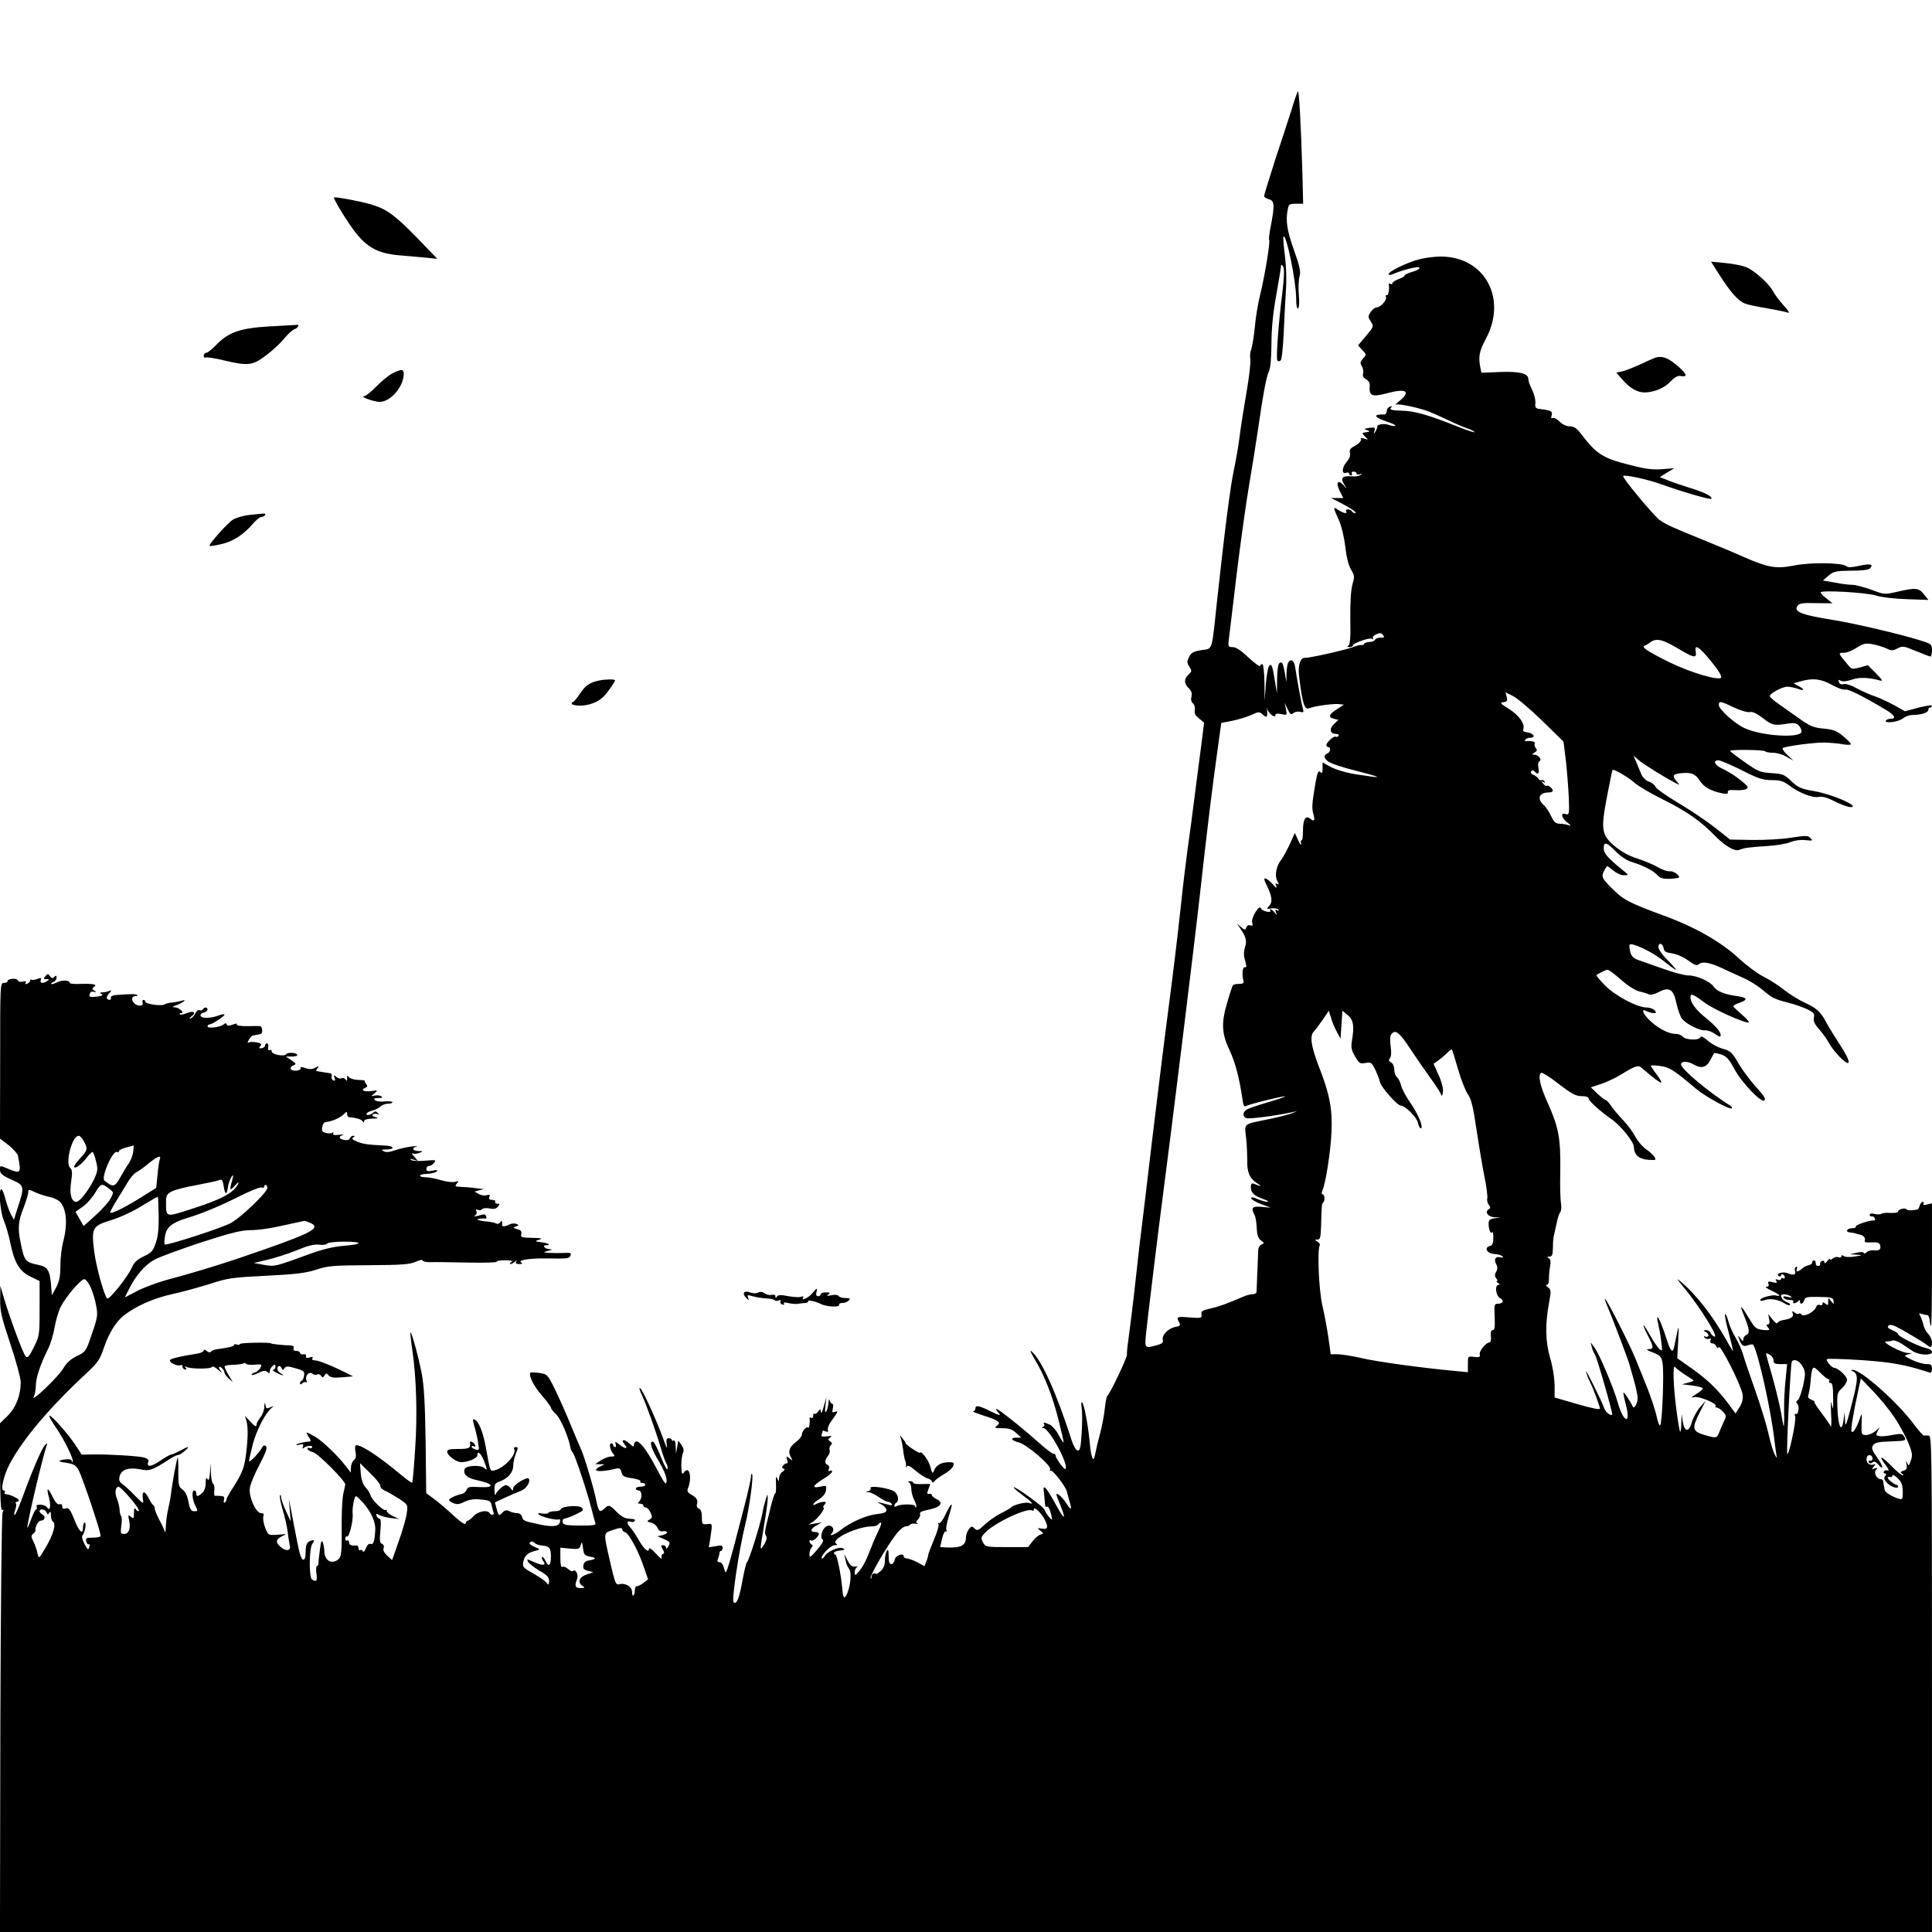 <?xml version="1.0" standalone="no"?>
<!DOCTYPE svg PUBLIC "-//W3C//DTD SVG 20010904//EN"
 "http://www.w3.org/TR/2001/REC-SVG-20010904/DTD/svg10.dtd">
<svg version="1.0" xmlns="http://www.w3.org/2000/svg"
 width="1024pt" height="1024pt" viewBox="0 0 1024 1024"
 preserveAspectRatio="xMidYMid meet">
<g transform="translate(0,1024) scale(0.1,-0.1)"
fill="#000000" stroke="none">
<path d="M6879 9755 c-4 -5 -19 -48 -33 -95 -15 -47 -54 -167 -87 -266 -32
-100 -59 -187 -59 -193 0 -6 11 -13 25 -17 30 -7 32 -31 11 -139 -8 -38 -12
-74 -9 -78 6 -10 -24 -193 -48 -290 -11 -43 -24 -119 -28 -170 -5 -50 -14
-103 -19 -118 -6 -14 -8 -37 -5 -53 3 -15 -6 -93 -20 -174 -14 -81 -31 -187
-37 -237 -6 -49 -20 -128 -30 -175 -18 -82 -48 -313 -90 -700 -29 -271 -21
-246 -83 -256 -43 -7 -54 -14 -65 -37 -12 -24 -11 -31 2 -51 14 -22 13 -25 -4
-41 -26 -23 -25 -49 1 -73 14 -14 18 -27 14 -44 -4 -15 -1 -29 8 -36 8 -7 12
-23 10 -36 -4 -17 3 -29 22 -44 l27 -22 -16 -127 c-9 -71 -26 -196 -36 -278
-10 -83 -26 -198 -34 -255 -8 -58 -25 -193 -36 -300 -19 -177 -43 -375 -70
-580 -16 -118 -68 -542 -85 -685 -20 -169 -53 -449 -66 -550 -5 -44 -18 -161
-29 -260 -12 -99 -25 -207 -30 -240 -5 -33 -8 -67 -7 -75 2 -15 -91 -210 -105
-220 -3 -3 -9 -34 -13 -70 -4 -36 -15 -94 -25 -130 -10 -36 -21 -83 -25 -105
-9 -54 -21 -29 -30 65 -8 87 -29 198 -40 208 -4 4 -5 -11 -2 -32 4 -22 3 -81
0 -133 -5 -76 -9 -93 -21 -91 -9 2 -22 23 -30 48 -82 255 -159 427 -212 475
-14 13 -10 1 14 -39 52 -86 95 -196 127 -325 16 -63 28 -115 26 -117 -1 -2
-13 16 -26 40 -12 24 -34 49 -47 55 -30 13 -37 14 -30 2 4 -5 0 -12 -6 -14 -9
-4 -8 -6 2 -6 32 -2 137 -197 117 -217 -6 -6 -52 57 -52 71 0 6 -5 10 -12 10
-7 0 -43 28 -81 62 -95 84 -222 185 -222 175 0 -4 5 -13 12 -20 17 -17 3 -15
-40 7 -60 30 -82 35 -82 17 0 -9 -6 -16 -12 -17 -7 0 16 -9 52 -21 83 -26 98
-37 74 -55 -16 -11 -12 -13 29 -13 35 0 52 -6 73 -25 l27 -25 -27 0 c-34 0
-25 -16 13 -25 39 -8 174 -123 167 -142 -3 -8 -2 -12 3 -8 10 6 80 -84 86
-112 2 -10 9 -33 14 -52 14 -46 8 -49 -17 -9 -12 18 -29 38 -40 45 -18 11 -17
7 4 -45 37 -89 28 -95 -17 -12 -22 41 -47 82 -55 90 -14 13 -15 10 -10 -30 2
-25 5 -51 5 -58 1 -7 5 -11 10 -8 8 5 19 -20 27 -64 3 -17 -32 26 -41 50 -7
16 -155 123 -162 117 -2 -3 19 -21 47 -42 51 -37 63 -52 33 -41 -16 6 -83 -10
-93 -23 -3 -4 -27 -18 -54 -31 -27 -14 -66 -41 -87 -61 -34 -32 -40 -34 -54
-20 -13 13 -16 13 -30 -4 -8 -11 -15 -29 -15 -41 0 -45 -25 -59 -101 -56 l-36
2 10 45 c6 25 15 42 20 38 6 -3 7 -2 4 4 -6 9 2 47 22 111 14 46 -1 32 -29
-27 -12 -28 -28 -47 -33 -44 -6 3 -7 1 -3 -5 4 -6 -7 -43 -24 -83 -16 -39 -30
-75 -30 -79 0 -5 -4 -20 -10 -35 l-10 -26 -39 21 c-22 11 -47 20 -56 20 -8 0
-15 5 -15 11 0 21 -45 4 -48 -18 -2 -13 -10 -23 -18 -23 -10 0 -14 12 -14 43
0 31 -3 38 -10 27 -5 -8 -10 -31 -10 -51 0 -24 -7 -42 -21 -55 -12 -10 -23
-18 -25 -16 -12 7 -24 0 -25 -15 0 -10 -3 -13 -5 -7 -5 12 92 178 138 235 17
22 39 39 49 39 10 0 20 4 23 9 3 5 16 7 29 5 12 -2 16 -2 10 2 -10 4 -9 9 3
21 8 9 13 21 10 28 -3 9 8 15 31 20 79 15 100 38 54 61 -12 6 -22 15 -22 20 0
5 -7 8 -15 6 -11 -2 -12 2 -4 23 6 15 10 27 10 29 0 1 -20 1 -45 0 -25 -1 -45
2 -45 7 0 5 -8 9 -17 8 -11 0 -13 -3 -5 -6 6 -2 12 -18 12 -34 0 -17 7 -44 16
-60 8 -17 13 -33 10 -37 -3 -3 -6 -1 -6 5 0 12 -78 12 -98 0 -6 -5 -12 -4 -12
2 0 5 5 13 10 16 16 10 12 40 -8 58 -21 19 -139 37 -128 19 3 -6 -2 -13 -11
-15 -17 -4 -17 -5 0 -6 10 0 35 -12 55 -26 20 -14 42 -25 49 -25 6 0 15 -5 19
-11 4 -7 -1 -9 -15 -5 -11 3 -31 8 -43 11 -21 4 -21 4 2 -8 14 -6 26 -20 28
-29 2 -13 -9 -18 -55 -24 -55 -6 -142 -46 -188 -84 -11 -9 -29 -20 -39 -24
-16 -5 -17 -4 -6 9 18 22 -5 49 -30 35 -22 -12 -36 -60 -20 -70 8 -5 -3 -23
-29 -54 -36 -42 -41 -45 -41 -24 0 13 5 29 11 35 8 8 8 13 0 17 -6 4 -11 12
-11 17 0 6 4 8 9 4 10 -6 41 21 41 36 0 5 -9 9 -20 9 -28 0 -25 17 8 35 l27
16 -35 -6 -35 -6 26 17 c26 17 67 74 53 74 -3 0 -1 7 6 15 10 12 9 15 -4 15
-10 0 -26 -5 -37 -10 -32 -18 -21 4 14 25 20 13 33 30 35 47 3 25 2 26 -32 18
-46 -10 -38 7 19 42 25 15 45 32 45 38 0 6 -5 8 -12 4 -8 -5 -9 -2 -5 10 4 10
1 19 -7 22 -17 6 -15 26 3 48 7 9 11 22 8 30 -3 7 0 19 6 25 9 9 8 14 -3 21
-13 9 -13 11 0 21 12 8 7 9 -18 6 -25 -3 -32 0 -27 10 3 8 5 16 5 19 0 2 7 1
16 -3 12 -4 15 -2 12 8 -3 8 4 28 16 44 38 52 41 59 22 52 -15 -6 -17 -3 -12
18 4 14 2 25 -3 25 -5 0 -12 8 -14 18 -3 9 -5 4 -6 -13 -1 -16 -6 -37 -11 -45
-7 -11 -9 -2 -5 30 l5 45 -14 -50 c-7 -27 -14 -41 -15 -30 -2 19 -3 19 -15 3
-7 -10 -16 -15 -19 -11 -4 3 -7 -1 -7 -11 0 -9 -5 -14 -10 -11 -6 4 -10 3 -9
-2 3 -20 -2 -56 -7 -50 -9 9 -34 -19 -34 -37 0 -8 -13 -25 -30 -38 -36 -27
-45 -50 -29 -80 12 -22 11 -22 -6 -8 -17 14 -18 13 -13 -8 4 -12 3 -20 0 -18
-4 2 -12 -2 -19 -9 -10 -11 -10 -15 0 -19 8 -3 7 -8 -5 -16 -10 -6 -18 -21
-19 -33 0 -21 -1 -21 -10 -2 -6 15 -8 6 -6 -32 1 -28 -1 -50 -4 -48 -3 2 -16
-37 -28 -88 -30 -121 -30 -122 -20 -139 5 -9 1 -25 -11 -44 -24 -36 -24 -41 0
103 11 65 20 129 19 143 -1 24 -1 23 -10 -5 -5 -16 -14 -52 -19 -79 -13 -66
-71 -250 -81 -256 -4 -3 -14 -44 -23 -92 -17 -98 -32 -136 -48 -120 -11 11 29
278 62 412 22 87 45 259 36 267 -3 4 -6 -3 -6 -15 0 -12 -16 -84 -36 -160 -20
-75 -40 -155 -46 -177 -5 -22 -19 -71 -30 -110 -21 -69 -22 -69 -30 -38 -5 20
-15 33 -24 33 -11 0 -14 5 -9 17 4 10 8 24 8 31 0 6 4 12 9 12 4 0 8 7 8 16 0
13 -7 15 -36 9 l-37 -6 7 43 c13 87 13 83 -16 80 -26 -3 -28 -1 -28 36 0 27
-5 42 -16 46 -9 4 -13 13 -10 23 7 22 -2 36 -32 52 -16 9 -21 18 -17 29 25 60
9 128 -20 88 -10 -14 -13 -8 -14 35 0 28 4 59 9 68 6 13 4 25 -8 42 l-17 24
-6 -35 -6 -35 -2 38 c0 23 -5 36 -11 32 -5 -3 -10 -2 -10 3 0 5 -7 9 -16 9
-12 0 -14 -8 -10 -36 4 -24 -2 -14 -17 29 -35 97 -108 258 -123 271 -8 6 -6
-4 5 -28 24 -50 74 -189 102 -283 12 -41 26 -80 31 -87 5 -7 8 -20 6 -29 -2
-10 -17 18 -34 61 -17 43 -36 81 -42 83 -22 7 -12 -32 21 -88 38 -63 56 -109
49 -128 -4 -13 -10 -5 -66 100 -39 72 -74 118 -92 118 -7 0 -14 -8 -14 -17 0
-14 -4 -12 -25 7 -27 25 -47 21 -25 -5 21 -25 5 -27 -25 -3 -23 18 -28 19 -22
5 3 -9 2 -17 -3 -17 -6 0 -10 5 -10 10 0 6 -4 10 -10 10 -13 0 -7 -34 9 -54
12 -14 10 -16 -10 -16 -13 0 -37 -9 -54 -20 l-30 -20 25 -1 25 0 -23 -11 c-55
-27 -5 -34 84 -12 17 4 23 0 28 -19 5 -21 14 -26 56 -32 27 -4 47 -11 44 -16
-3 -5 2 -9 10 -9 9 0 16 -4 16 -10 0 -5 -11 -10 -25 -10 -14 0 -25 -4 -25 -10
0 -5 7 -10 15 -10 18 0 20 -41 3 -58 -9 -9 -8 -12 5 -12 9 0 17 -4 17 -10 0
-5 6 -10 13 -10 6 0 18 -12 25 -27 10 -24 10 -28 -5 -37 -16 -9 -15 -11 7 -16
14 -3 30 -16 35 -28 6 -15 16 -21 27 -18 10 2 20 0 23 -5 3 -4 -7 -12 -22 -15
l-28 -7 33 -14 c34 -14 37 -20 22 -43 -6 -10 -10 -11 -10 -2 0 6 -7 12 -15 12
-13 0 -13 -3 -3 -21 10 -17 10 -23 1 -26 -7 -2 -9 -12 -6 -21 3 -9 -10 1 -30
23 -20 22 -36 34 -37 27 0 -25 -26 -5 -53 43 -15 27 -37 59 -47 70 -21 22 -18
37 5 29 7 -3 16 -1 20 5 4 7 -6 11 -27 11 -24 1 -42 10 -68 35 -38 39 -45 41
-66 20 -25 -25 -32 -18 -44 43 -10 56 -66 242 -81 272 -4 8 -29 67 -55 130
-26 63 -64 149 -85 191 -37 74 -39 76 -81 82 -23 3 -44 4 -46 2 -13 -12 16
-71 59 -120 27 -31 49 -61 49 -66 0 -6 13 -22 29 -37 24 -23 66 -123 75 -178
1 -7 7 -18 13 -25 12 -16 75 -205 98 -296 8 -34 18 -68 21 -76 4 -11 -13 -13
-83 -13 -75 1 -88 3 -91 19 -2 9 2 17 10 18 7 0 34 10 59 22 40 19 45 24 32
36 -17 15 -106 8 -111 -9 -2 -6 -17 -10 -32 -10 -16 0 -31 -4 -34 -9 -3 -4
-18 -6 -33 -3 -19 3 -25 1 -18 -5 13 -13 96 -33 108 -26 5 3 7 -3 5 -13 -4
-25 -39 -29 -108 -14 -84 18 -87 19 -93 40 -3 12 -14 20 -27 20 -12 0 -30 5
-40 10 -15 8 -24 6 -38 -8 -18 -18 -19 -18 -29 18 l-10 37 56 26 c31 14 68 30
84 36 26 10 50 47 40 63 -7 14 -83 -32 -83 -50 -1 -16 -2 -16 -14 1 -8 10 -20
16 -27 15 -16 -4 -45 -31 -52 -49 -3 -8 -6 2 -6 23 -1 31 3 37 28 46 43 15 71
48 71 82 0 17 7 46 14 65 13 31 13 35 0 35 -8 0 -12 -4 -9 -10 16 -26 -50
-100 -103 -113 -25 -6 -23 -12 -47 122 -15 83 -39 141 -62 148 -8 3 -8 -7 2
-39 7 -24 16 -62 19 -85 7 -39 6 -41 -13 -36 -12 3 -21 10 -21 15 0 5 5 6 11
2 7 -4 10 -1 7 6 -5 15 -30 27 -27 13 5 -28 -4 -33 -61 -33 -45 0 -60 -3 -60
-14 0 -20 48 -56 75 -56 36 0 85 21 85 36 0 27 18 13 34 -26 19 -48 20 -58 4
-42 -19 19 -97 15 -105 -4 -10 -28 12 -48 63 -59 92 -19 101 -42 14 -37 -51 3
-61 1 -67 -15 -5 -10 -15 -19 -23 -21 -28 -5 -70 -24 -70 -32 0 -4 10 -12 23
-17 18 -8 31 -7 59 7 26 12 51 16 87 12 45 -4 52 -8 57 -31 3 -14 7 -32 10
-38 4 -15 -12 -17 -21 -3 -12 19 -60 10 -84 -15 -13 -14 -27 -25 -31 -25 -5 0
-10 -6 -12 -14 -2 -10 -23 4 -63 40 -33 31 -79 70 -103 88 l-43 32 -3 269 c-3
196 -8 295 -20 360 -16 86 -55 230 -61 223 -1 -2 3 -43 10 -92 22 -146 28
-349 15 -531 -6 -93 -13 -171 -15 -174 -3 -2 -28 16 -57 40 -116 97 -209 159
-239 159 -7 0 -9 -11 -5 -34 5 -24 2 -37 -9 -46 -8 -7 -15 -24 -15 -39 l-1
-26 -27 35 c-41 54 -124 133 -162 155 -52 29 -53 29 -35 1 14 -20 14 -26 4
-27 -27 -1 -63 -10 -68 -16 -3 -3 4 -3 17 0 19 4 22 2 18 -10 -5 -12 -3 -13 6
-6 16 12 49 13 42 1 -3 -5 -10 -6 -15 -3 -5 4 -9 2 -9 -4 0 -6 13 -14 29 -18
27 -7 171 -152 171 -171 0 -4 -5 -25 -10 -47 -5 -22 -9 -87 -9 -145 1 -173 -1
-192 -19 -206 -35 -27 -71 -6 -73 43 0 15 -4 37 -8 48 -6 14 -10 5 -15 -35 -4
-30 -8 -63 -8 -73 1 -9 -3 -17 -8 -17 -4 0 -6 -18 -3 -40 6 -39 0 -47 -23 -32
-17 10 -16 162 1 189 11 15 11 21 2 19 -27 -4 -37 -19 -37 -60 0 -29 -4 -43
-13 -43 -10 0 -21 36 -35 111 -12 61 -26 134 -31 161 l-10 50 5 -60 5 -60 -25
55 c-14 30 -26 64 -26 75 -1 11 -4 15 -6 8 -3 -6 4 -40 14 -75 11 -35 23 -88
27 -118 3 -30 9 -63 11 -73 8 -28 -22 -31 -50 -5 -28 25 -24 41 14 58 21 9 18
10 -20 6 -25 -3 -50 -2 -55 2 -16 11 -36 78 -29 96 4 11 1 16 -13 16 -26 0
-64 83 -59 130 1 19 24 75 50 124 34 65 44 92 36 100 -8 8 -14 6 -22 -8 -16
-29 -67 -82 -68 -70 0 6 9 46 20 89 19 73 65 164 100 193 13 11 12 11 -7 3
-19 -9 -22 -8 -26 12 -3 16 -5 14 -6 -9 0 -17 -10 -43 -21 -57 -11 -14 -20
-30 -20 -36 0 -17 -9 -13 -36 17 l-26 27 8 -25 c9 -32 9 -88 -1 -170 -9 -77
-20 -106 -68 -182 -21 -31 -37 -61 -37 -67 0 -5 -4 -12 -9 -15 -5 -4 -7 3 -4
14 4 16 0 20 -18 21 -13 1 -27 1 -30 1 -4 -1 -5 12 -3 28 2 16 -1 32 -6 35 -6
3 -11 30 -12 58 l-2 52 -3 -50 c-3 -35 -7 -45 -13 -35 -7 11 -10 5 -10 -21 0
-22 -7 -42 -18 -52 -23 -21 -32 -21 -32 -2 0 8 -4 15 -10 15 -15 0 -12 -47 5
-80 15 -28 14 -30 -4 -30 -20 0 -24 8 -36 67 -4 18 -16 40 -28 48 -20 14 -22
24 -22 95 1 43 -1 77 -3 75 -5 -5 -29 -134 -36 -195 -2 -19 -9 -55 -15 -80 -6
-25 -11 -65 -12 -90 -1 -25 -3 -37 -6 -28 -2 10 -15 38 -29 63 -13 25 -24 52
-24 60 0 7 -3 15 -7 17 -5 2 -17 20 -27 41 -21 40 -36 34 -28 -11 4 -25 1 -24
-41 19 -24 25 -54 53 -67 62 -17 12 -21 21 -16 42 9 36 48 49 109 37 51 -10
61 -7 165 60 15 9 33 17 39 17 12 1 59 41 48 41 -3 0 -22 -9 -42 -20 -21 -11
-42 -20 -48 -20 -5 -1 -32 -16 -60 -35 -47 -32 -71 -32 -58 0 2 7 -8 16 -24
20 -33 8 -183 17 -269 16 l-61 -1 -31 48 c-38 58 -132 165 -140 158 -3 -3 13
-32 35 -63 44 -64 97 -172 88 -181 -3 -3 -5 0 -5 6 0 6 -13 9 -31 7 -47 -6
-45 -12 6 -19 37 -6 48 -13 62 -39 23 -45 122 -340 116 -349 -2 -5 -21 -8 -43
-8 -33 0 -37 -3 -33 -20 3 -11 9 -18 13 -15 5 3 6 -4 3 -15 -5 -18 -8 -15 -25
16 -12 23 -16 40 -10 47 13 17 21 67 11 67 -5 0 -9 -12 -9 -26 0 -42 -21 -23
-47 44 -21 52 -29 62 -44 57 -13 -5 -19 -1 -19 10 0 11 -5 15 -14 12 -10 -4
-22 9 -37 39 -26 54 -35 52 -19 -5 11 -42 5 -75 -10 -51 -11 17 -63 21 -56 4
3 -8 2 -14 -2 -14 -5 0 -16 -23 -26 -50 -10 -28 -20 -50 -21 -48 -6 6 81 377
102 435 5 16 4 16 -9 3 -17 -17 -68 -137 -119 -277 -19 -51 -37 -93 -41 -93
-4 0 -3 12 2 26 6 14 8 30 4 35 -3 5 0 9 5 9 6 0 11 3 11 8 0 9 -49 32 -68 32
-7 0 -10 4 -7 10 3 6 1 10 -5 10 -19 0 -1 79 31 140 71 134 214 302 411 485
54 50 68 70 86 124 29 85 64 143 109 179 64 50 160 92 257 113 50 11 138 35
196 53 97 32 120 35 300 44 157 8 209 14 265 32 63 21 91 23 280 24 174 1 216
4 248 18 20 9 37 13 37 7 0 -5 17 -9 37 -9 21 1 111 0 200 -2 88 -2 159 0 156
5 -2 4 17 7 44 7 35 0 44 -3 33 -10 -8 -5 -10 -10 -5 -10 6 0 17 6 24 12 11
10 13 10 7 1 -5 -9 0 -13 16 -13 17 0 19 3 10 9 -20 12 45 22 136 21 114 -2
119 -1 126 16 5 12 -1 15 -32 13 -20 -1 -55 -1 -77 0 -39 3 -40 3 -10 11 23 6
25 8 8 9 -26 1 -42 21 -17 21 26 0 10 11 -22 15 -41 5 -42 6 -14 15 18 6 8 8
-39 9 -57 1 -63 3 -58 20 3 15 -2 21 -22 26 -23 7 -24 8 -7 14 18 7 18 8 2 14
-10 4 -26 2 -36 -3 -22 -12 -40 -13 -39 -2 3 19 -2 26 -10 13 -5 -8 -14 -10
-21 -6 -7 4 -30 9 -52 11 -42 3 -64 13 -32 15 10 1 23 1 27 0 5 -1 7 4 4 11
-5 14 -8 14 -47 3 -17 -4 -21 -3 -11 3 8 6 10 15 6 23 -6 9 -4 11 8 6 9 -3 19
-2 22 4 4 5 21 7 39 4 23 -5 36 -2 45 9 11 14 11 16 -3 16 -10 0 -14 5 -11 10
3 6 -4 10 -15 10 -16 0 -20 4 -16 16 4 12 1 14 -14 9 -10 -3 -30 -1 -42 6
l-23 13 25 7 25 7 -25 2 c-14 2 -32 4 -40 5 -8 1 -32 3 -54 4 -34 1 -37 3 -25
17 12 15 11 16 -8 10 -12 -4 -46 0 -74 8 -29 9 -65 16 -80 16 -45 0 -42 17 3
18 23 1 47 7 53 13 7 8 1 9 -23 4 -25 -5 -32 -3 -32 9 0 9 6 16 14 16 7 0 20
7 27 17 13 15 9 16 -47 11 -34 -3 -68 -2 -75 4 -10 6 -6 7 11 2 l25 -7 -20 23
c-11 13 -15 20 -8 17 6 -4 22 -3 35 2 23 10 23 10 -4 10 -31 1 -38 17 -10 24
9 3 -3 3 -28 0 -25 -3 -64 -12 -87 -20 -28 -10 -47 -12 -59 -5 -14 8 -13 9 10
9 50 0 48 19 -2 21 -98 5 -119 8 -151 22 -23 9 -29 15 -19 21 10 7 10 9 0 9
-7 0 -15 -6 -18 -14 -3 -8 -15 -11 -30 -8 -28 5 -32 18 -7 26 10 3 1 4 -20 1
-25 -3 -35 0 -31 7 4 7 2 8 -4 4 -6 -4 -22 -4 -35 -1 -19 5 -23 11 -19 31 2
13 9 25 16 26 39 5 78 22 99 43 15 15 17 15 17 1 0 -9 3 -16 8 -17 42 -4 68
-12 74 -22 6 -9 8 -9 8 1 0 7 16 12 43 13 34 1 37 2 17 8 -17 5 -21 9 -12 15
6 4 18 4 25 0 9 -6 9 -4 -1 7 -9 10 -15 10 -24 1 -14 -14 -42 -16 -34 -3 3 5
18 12 32 15 15 4 33 14 41 21 8 8 25 15 39 15 13 0 24 3 24 8 0 4 -18 6 -41 4
-22 -3 -46 1 -52 7 -8 8 -3 11 18 11 21 0 26 3 16 9 -7 5 -23 7 -35 4 -21 -4
-21 -4 -1 12 19 17 19 17 -17 12 -39 -6 -60 6 -32 17 12 5 14 10 5 20 -6 7 -9
15 -7 17 3 2 -14 5 -36 5 -22 1 -44 8 -49 15 -7 11 -9 9 -9 -6 0 -15 -2 -17
-9 -6 -5 7 -14 10 -20 6 -7 -4 -19 -1 -28 7 -15 11 -16 11 -10 -5 5 -13 3 -17
-5 -14 -7 2 -12 11 -10 21 2 9 -1 16 -5 17 -4 0 -19 3 -33 5 -14 2 -31 5 -37
6 -10 1 -10 4 0 16 10 13 9 14 -11 3 -17 -9 -31 -10 -53 -2 -21 7 -28 7 -26
-2 1 -6 -10 -12 -26 -12 -30 -1 -37 19 -10 29 14 6 12 10 -12 26 l-30 20 33 0
c20 0 31 4 27 10 -7 12 -52 13 -59 2 -9 -14 -76 -1 -76 15 0 8 -5 11 -11 7 -7
-4 -9 2 -7 14 2 12 -1 21 -7 22 -5 0 -10 -5 -10 -12 0 -6 -8 -12 -18 -14 -14
-2 -16 1 -7 11 9 10 4 15 -19 20 -17 3 -36 3 -42 0 -8 -6 -8 -2 0 14 7 11 16
22 21 22 6 1 15 3 20 4 6 1 15 3 20 4 15 2 12 41 -2 42 -7 1 -39 1 -71 0 -35
0 -55 4 -52 9 4 6 -5 6 -22 -1 -20 -7 -29 -7 -31 1 -3 8 -8 8 -17 0 -18 -15
-85 -23 -85 -10 0 5 5 10 10 10 14 0 80 43 80 52 0 4 -15 2 -33 -5 -40 -15
-89 -16 -94 -1 -2 6 5 14 17 17 11 3 20 10 20 16 0 14 -17 14 -25 1 -3 -5 -11
-7 -18 -4 -7 2 -17 -6 -22 -18 -6 -12 -17 -24 -25 -26 -9 -3 -7 2 5 11 28 21
12 32 -25 17 -17 -7 -33 -10 -37 -6 -3 3 -1 6 7 6 22 0 -10 30 -34 31 -16 0
-14 3 11 12 39 15 58 33 23 22 -14 -4 -36 -8 -50 -9 -14 -1 -31 -5 -38 -10
-17 -10 -102 2 -102 15 0 5 -4 9 -10 9 -5 0 -7 -7 -4 -15 7 -18 -26 -21 -44
-3 -17 17 -15 38 5 38 9 0 14 3 10 6 -6 6 -37 6 -112 0 -17 -1 -29 -7 -27 -14
2 -13 -10 -16 -21 -5 -4 3 1 15 10 26 17 20 17 20 0 14 -10 -4 -26 -7 -35 -7
-14 0 -14 -2 -3 -9 9 -6 2 -10 -23 -13 -41 -5 -47 -2 -39 17 2 8 12 11 21 8
15 -4 15 -3 2 6 -12 9 -13 13 -2 20 21 13 -3 18 -70 16 -32 -2 -58 1 -58 5 0
15 -39 17 -66 4 -15 -8 -29 -12 -32 -9 -3 2 3 7 12 11 9 3 16 13 16 22 0 12
-3 13 -12 4 -9 -9 -14 -8 -23 4 -10 14 -12 14 -24 0 -12 -14 -11 -16 5 -16 16
0 17 -2 4 -10 -23 -15 -40 -12 -34 5 5 13 2 14 -19 6 -14 -5 -28 -7 -31 -4 -3
4 -6 2 -6 -4 0 -6 -7 -14 -16 -17 -10 -4 -13 -2 -8 6 5 8 0 9 -15 5 -13 -3
-24 0 -27 7 -6 14 -54 9 -54 -5 0 -5 -9 -9 -20 -9 -19 0 -19 -10 -19 -412 l-1
-413 46 -35 c24 -19 46 -44 49 -55 19 -95 16 -98 -52 -70 -45 19 -43 19 -43
-7 1 -18 13 -29 60 -50 70 -31 71 -36 36 -143 l-22 -70 -17 31 c-9 17 -21 52
-28 78 -6 25 -15 49 -20 52 -18 11 -9 -117 11 -164 11 -26 27 -80 35 -121 22
-105 49 -151 108 -178 l47 -23 0 -145 c0 -143 -1 -147 -31 -207 -25 -50 -33
-58 -43 -47 -14 15 -85 207 -115 309 l-19 65 -1 -72 c-1 -62 7 -95 54 -236 30
-90 55 -182 55 -203 0 -70 -26 -136 -70 -179 l-41 -40 1 -232 c1 -168 4 -231
12 -227 8 5 9 2 2 -12 -5 -11 -10 -477 -12 -1122 l-2 -1102 5120 0 5120 0 0
1315 c0 1245 -1 1315 -17 1316 -10 1 -21 1 -26 0 -4 0 -26 25 -50 56 -85 117
-284 294 -327 292 -10 0 -11 -2 -2 -6 32 -13 32 -41 -3 -175 -30 -116 -34
-127 -36 -88 l-2 45 -6 -44 c-10 -71 -29 -30 -32 66 -3 76 -1 82 24 105 15 14
27 34 27 45 0 18 -48 63 -68 63 -13 0 -46 39 -39 46 4 4 86 1 184 -5 165 -12
227 -23 361 -66 7 -3 12 5 12 20 0 21 -5 25 -30 25 -16 0 -50 10 -76 22 -42
21 -44 23 -22 29 l23 7 -25 1 c-34 2 -142 60 -113 61 12 0 27 2 35 5 7 3 28
-5 47 -17 19 -13 46 -31 60 -40 33 -21 101 -24 101 -4 0 8 -14 18 -32 21 -41
9 -148 62 -148 74 0 5 -14 14 -31 21 -21 9 -27 16 -20 23 7 7 19 6 38 -3 44
-22 146 -83 164 -97 23 -19 29 -16 29 12 0 14 -9 34 -20 45 -11 11 -22 32 -25
47 -4 16 -11 37 -17 47 -8 16 -7 18 7 12 9 -3 22 -6 29 -6 6 0 13 -12 14 -27
1 -14 4 -29 7 -31 3 -3 5 142 5 322 l0 328 -26 -6 c-17 -5 -23 -3 -19 4 3 5 2
10 -4 10 -5 0 -13 -9 -16 -20 -3 -11 -9 -21 -13 -21 -30 -6 -53 -5 -57 1 -7
11 -45 0 -45 -12 0 -5 -17 -8 -38 -7 -21 2 -43 0 -49 -4 -7 -4 -24 -5 -38 -1
-15 4 -25 2 -25 -5 0 -6 5 -10 11 -8 6 1 14 -4 16 -11 3 -7 1 -12 -4 -11 -18
4 -102 -24 -97 -32 3 -5 -6 -9 -20 -9 -26 0 -37 -19 -13 -22 13 -1 28 -4 40
-8 4 -1 10 -3 15 -4 18 -3 31 -18 26 -30 -4 -10 5 -13 35 -11 27 2 42 -2 45
-12 9 -23 -4 -35 -31 -30 -13 2 -30 -2 -38 -9 -7 -8 -15 -10 -17 -5 -2 6 -17
6 -38 1 l-35 -8 35 -2 c34 -2 34 -3 -10 -10 -27 -4 -50 -3 -57 2 -9 7 -13 7
-13 0 0 -6 -7 -9 -15 -6 -8 4 -22 1 -30 -6 -8 -7 -15 -9 -15 -4 0 5 -7 0 -15
-10 -9 -12 -15 -14 -15 -7 0 7 -6 11 -12 8 -7 -2 -12 -10 -11 -16 2 -6 -3 -11
-11 -11 -8 0 -13 6 -12 14 0 8 -3 15 -9 15 -5 1 -10 -4 -10 -11 0 -6 -8 -12
-18 -14 -10 -1 -27 -10 -36 -18 -22 -20 -35 -20 -27 0 3 9 2 12 -5 9 -6 -4 -8
-13 -5 -21 8 -20 -9 -26 -37 -13 -27 12 -70 -2 -48 -15 6 -4 11 -2 11 4 0 6 5
8 10 5 6 -3 10 -11 10 -16 0 -6 -4 -7 -10 -4 -5 3 -10 2 -10 -4 0 -6 -7 -7
-17 -4 -12 5 -14 3 -8 -7 6 -10 2 -11 -20 -6 -22 6 -26 4 -22 -8 4 -11 1 -16
-11 -16 -9 0 2 -9 26 -20 23 -10 42 -22 42 -26 0 -3 -6 -4 -14 -1 -19 7 -86
-11 -86 -23 0 -6 9 -6 23 -1 28 11 74 3 105 -17 12 -8 25 -12 29 -9 3 4 -3 10
-13 14 -19 7 -34 22 -34 36 0 10 32 8 50 -3 11 -8 7 -9 -14 -4 -21 5 -27 4
-22 -5 4 -6 18 -11 32 -11 15 0 23 -4 19 -10 -8 -13 18 -8 27 5 5 6 8 5 8 -2
0 -20 17 -15 23 6 4 16 14 18 78 17 66 -1 74 -3 77 -21 3 -20 3 -20 -13 -1
-15 19 -15 19 -15 -3 0 -20 -2 -21 -15 -11 -12 10 -15 10 -15 0 0 -7 -7 -10
-14 -7 -9 4 -17 -1 -21 -12 -8 -25 -67 -54 -77 -38 -4 6 -10 8 -14 4 -4 -4
-14 -1 -22 6 -13 10 -15 9 -10 -5 7 -17 -9 -28 -52 -35 -14 -2 -27 -9 -29 -15
-2 -6 -14 3 -26 18 l-23 29 5 -27 c4 -19 1 -28 -7 -28 -10 0 -9 -4 1 -16 12
-14 9 -16 -26 -13 -36 4 -43 9 -73 59 -47 78 -55 82 -27 14 28 -69 31 -92 10
-100 -8 -4 -15 -13 -15 -22 0 -13 -3 -12 -15 4 -15 19 -15 19 -8 -1 12 -36 23
-45 48 -35 14 5 26 6 28 2 27 -46 95 -352 112 -507 4 -33 9 -69 11 -80 4 -15
1 -14 -9 5 -8 14 -24 66 -35 117 -12 51 -44 154 -71 230 -27 76 -55 158 -62
183 -7 25 -25 65 -40 90 -15 25 -33 65 -39 90 -7 25 -15 40 -17 33 -2 -6 7
-52 21 -102 13 -50 23 -91 21 -91 -2 0 -18 26 -35 58 -76 133 -159 240 -245
312 -21 18 -16 10 15 -28 89 -106 195 -277 166 -266 -8 3 -17 12 -20 20 -3 8
-13 14 -23 14 -17 -1 -17 -1 0 -11 9 -6 15 -15 12 -20 -4 -5 -11 -6 -17 -3 -7
5 -8 2 -4 -5 5 -7 15 -10 23 -7 11 4 13 2 9 -9 -3 -9 0 -15 10 -15 8 0 17 -7
21 -16 4 -11 8 -12 13 -4 9 15 119 -203 126 -250 3 -25 -1 -45 -16 -68 l-21
-34 -36 49 c-58 78 -113 131 -195 189 l-78 55 5 92 c4 82 3 86 -6 42 -6 -27
-12 -60 -15 -72 -7 -37 -19 -27 -38 32 -22 71 -46 128 -51 123 -3 -2 0 -20 5
-39 4 -19 12 -59 15 -89 7 -50 6 -53 -9 -41 -9 8 -32 41 -51 75 -40 71 -47 68
-10 -4 31 -61 31 -70 3 -71 -16 0 -9 -6 22 -17 40 -16 46 -22 52 -57 9 -48 -2
-324 -13 -330 -4 -3 -13 20 -19 51 -7 31 -29 97 -49 148 -20 50 -48 118 -61
151 -26 66 -146 304 -162 320 -5 6 0 -12 12 -40 25 -57 110 -282 116 -305 2
-8 13 -46 24 -85 11 -38 20 -81 20 -95 0 -28 -19 -61 -26 -45 -10 23 -45 77
-49 74 -2 -2 4 -32 13 -66 28 -106 -13 -95 -43 12 -22 79 -100 263 -125 295
l-19 25 6 -25 c3 -14 11 -31 16 -38 10 -13 97 -314 92 -320 -7 -8 -35 13 -41
31 -11 35 -106 225 -98 197 4 -14 12 -37 20 -51 18 -37 54 -132 54 -145 0 -7
-48 3 -120 24 l-120 35 0 66 c-1 38 -10 99 -24 144 -25 86 -27 177 -5 296 11
59 10 65 -6 78 -11 7 -13 13 -7 13 8 0 12 13 12 33 0 17 2 47 6 66 5 23 2 36
-7 42 -11 7 -10 9 4 9 14 0 17 9 18 48 0 26 2 54 5 62 2 8 8 37 14 64 5 27 14
54 20 61 5 7 7 27 4 46 -4 19 -6 97 -4 175 2 170 -8 227 -66 357 -42 92 -54
149 -35 161 4 3 40 -19 78 -48 87 -67 104 -76 142 -76 17 0 31 -5 31 -11 0
-14 57 -65 120 -110 49 -33 120 -121 120 -148 1 -41 26 -64 74 -68 43 -3 46
-2 35 15 -6 10 -26 29 -45 41 -18 13 -43 42 -55 64 -11 23 -42 65 -68 92 -26
28 -55 62 -65 78 -10 15 -22 27 -26 27 -4 0 -23 15 -43 33 l-35 34 55 18 c31
11 74 31 97 45 74 46 96 55 111 45 7 -6 34 -28 59 -49 26 -21 49 -37 51 -34 3
2 -8 22 -25 44 -16 21 -30 42 -30 45 0 3 22 3 49 -1 49 -6 74 -22 187 -118 52
-44 183 -116 193 -106 3 3 -1 9 -8 14 -108 66 -261 194 -261 218 0 19 34 19
67 0 41 -24 68 -16 89 25 9 18 18 34 20 35 1 2 18 -1 37 -7 28 -10 41 -24 68
-74 40 -75 145 -185 161 -169 8 8 -4 27 -44 70 -30 33 -72 89 -93 125 -34 59
-43 67 -83 78 -25 7 -61 26 -80 43 -23 20 -37 27 -40 18 -5 -17 -77 -15 -92 3
-7 8 -23 15 -37 15 -37 0 -87 25 -132 65 -44 40 -57 74 -22 55 11 -5 27 -10
37 -10 13 0 14 3 4 15 -7 8 -26 15 -42 15 -51 0 -168 63 -222 118 -28 29 -48
53 -45 54 26 16 51 28 60 28 6 0 39 -24 72 -54 37 -32 76 -57 97 -61 19 -4 41
-11 49 -15 9 -5 30 0 51 11 58 31 81 16 96 -61 8 -34 21 -72 31 -82 26 -29 94
-62 120 -59 13 1 36 -7 53 -19 23 -16 30 -18 30 -7 0 19 -24 47 -80 93 -51 41
-80 80 -80 108 0 23 13 18 76 -29 46 -34 200 -104 232 -105 7 0 -7 18 -33 40
-25 22 -47 43 -48 46 -1 4 14 13 33 19 47 16 41 29 -17 36 -64 9 -104 25 -121
51 -20 27 -89 58 -134 58 -20 0 -80 16 -135 36 -54 19 -113 40 -131 46 -23 8
-35 20 -41 42 -4 17 -6 34 -4 38 8 16 117 -35 175 -81 35 -28 66 -51 70 -51 4
0 -15 22 -42 50 -29 28 -50 58 -50 70 0 27 24 21 28 -7 2 -16 13 -22 44 -26
23 -3 60 -19 85 -37 35 -26 47 -30 58 -20 19 16 60 8 128 -24 28 -14 77 -35
107 -49 30 -13 75 -41 99 -61 56 -47 64 -51 141 -71 35 -9 81 -25 102 -36 32
-16 37 -23 32 -43 -4 -18 3 -33 29 -63 19 -21 42 -54 52 -73 10 -19 36 -52 59
-75 61 -60 59 -24 -4 71 -28 43 -60 95 -71 116 -27 53 -52 76 -112 103 -29 13
-78 43 -109 67 -31 25 -81 57 -112 72 -30 15 -88 58 -128 95 -96 89 -234 168
-405 230 -181 67 -210 82 -273 146 -56 57 -57 61 -23 114 1 2 16 -8 33 -23 18
-14 43 -26 58 -25 27 0 26 0 -13 32 -73 59 -95 85 -95 111 0 37 17 32 64 -17
26 -26 58 -48 86 -56 63 -20 112 -45 134 -69 14 -16 29 -21 67 -20 27 1 49 5
49 8 0 14 -33 35 -51 32 -10 -2 -38 8 -61 21 -24 14 -73 35 -111 47 -45 14
-85 37 -120 66 -69 60 -73 86 -39 264 14 74 27 137 29 139 6 7 86 -40 118 -69
17 -16 84 -55 150 -88 125 -62 198 -113 276 -193 53 -54 104 -83 127 -74 25
11 57 15 152 21 47 3 101 12 121 21 23 9 53 13 79 10 38 -4 40 -3 26 11 -13
14 -25 14 -103 2 -48 -8 -141 -13 -206 -12 l-117 2 -81 64 c-45 35 -132 94
-195 131 -62 37 -116 75 -119 84 -3 9 -18 22 -35 28 -17 6 -34 23 -41 40 -6
15 -18 44 -26 63 l-15 35 24 -21 c21 -20 140 -94 198 -124 24 -13 25 -12 8 7
-26 29 -22 40 15 44 60 7 81 -1 105 -37 23 -36 58 -56 120 -69 25 -5 32 -3 30
7 -2 9 8 12 39 10 23 -2 50 1 59 6 14 8 9 15 -32 48 -27 22 -69 48 -92 58 -43
19 -57 46 -24 46 11 0 66 -24 123 -52 88 -45 113 -53 160 -53 46 0 63 -6 92
-28 53 -40 122 -67 156 -61 20 4 46 -3 90 -26 35 -17 72 -30 84 -28 41 6 -102
68 -194 84 -74 13 -88 19 -124 53 -37 36 -45 39 -105 43 -60 4 -71 8 -142 58
-43 30 -78 57 -78 60 0 8 177 6 186 -2 4 -5 23 -8 42 -8 19 0 51 -9 71 -21
l36 -21 -32 31 c-18 16 -28 33 -24 36 17 10 166 30 221 29 30 -1 74 -4 98 -9
23 -4 42 -4 42 1 0 5 -19 24 -41 42 -33 28 -51 35 -102 40 -50 4 -71 12 -117
44 -30 21 -81 57 -112 79 -32 22 -58 44 -58 49 0 14 66 50 93 50 14 0 38 -5
53 -10 37 -14 42 -5 8 13 l-28 15 39 11 c64 18 106 13 164 -19 30 -17 62 -28
71 -25 15 5 96 -36 218 -109 45 -27 54 -46 23 -46 -11 0 -22 -4 -25 -9 -11
-17 64 -9 88 10 13 10 35 19 49 19 46 0 87 12 87 26 0 8 5 14 10 14 6 0 10 4
10 9 0 5 -32 0 -72 -10 l-71 -19 -61 34 c-34 18 -79 39 -101 46 -22 7 -63 25
-91 40 -30 17 -60 27 -71 24 -13 -4 -23 0 -26 11 -5 12 -3 14 9 7 10 -6 31 -4
58 5 39 14 89 13 146 -3 22 -6 20 -1 -17 37 l-43 43 -42 -12 c-40 -10 -44 -10
-61 11 -10 12 -25 30 -33 40 -19 24 -18 27 11 27 14 0 43 12 65 26 34 22 47
26 82 20 23 -4 56 -14 74 -22 29 -14 35 -14 61 -1 27 14 34 13 98 -14 38 -16
73 -29 77 -29 4 0 8 15 8 33 0 32 -2 34 -67 54 -105 33 -347 89 -458 107 -164
26 -208 43 -189 73 10 15 25 18 100 16 l87 -1 -31 25 c-18 13 -32 28 -32 33 0
13 241 0 294 -17 27 -9 99 -17 163 -19 l114 -4 -23 29 c-27 35 -44 37 -139 15
-70 -16 -71 -16 -140 10 -39 14 -84 26 -101 26 -17 0 -59 5 -93 12 l-63 11 30
26 c28 23 39 25 119 26 56 0 92 4 100 12 22 22 1 27 -56 14 -41 -9 -60 -10
-69 -2 -23 19 -193 21 -279 3 -92 -18 -135 -11 -261 44 -44 20 -142 61 -216
91 -165 67 -197 81 -234 107 -32 24 -200 225 -193 233 9 8 131 -18 202 -44
109 -39 259 -83 265 -77 10 11 -34 34 -117 59 -47 15 -101 33 -120 42 l-36 14
39 24 38 23 -64 -5 c-50 -4 -90 1 -170 22 -148 37 -178 57 -268 175 -17 21
-32 30 -52 30 -18 0 -39 10 -55 26 -14 14 -30 22 -36 18 -7 -4 -9 0 -5 14 7
22 -3 27 -64 34 -21 3 -25 8 -22 33 1 17 -7 48 -18 70 -11 21 -20 47 -20 57 0
29 -46 40 -152 36 l-96 -4 -6 29 c-11 56 -6 85 30 152 114 215 -8 435 -240
435 -34 0 -85 -7 -115 -15 -62 -16 -161 -64 -161 -78 0 -5 8 -6 18 -2 58 25
137 44 144 37 6 -6 -9 -15 -36 -23 -24 -7 -43 -16 -41 -19 2 -4 -12 -12 -31
-19 -18 -7 -34 -17 -34 -22 0 -6 -5 -7 -10 -4 -6 4 -10 3 -9 -2 4 -26 -2 -63
-11 -58 -5 3 -7 0 -4 -9 6 -17 -29 -56 -51 -56 -8 0 -22 -11 -30 -24 -15 -23
-15 -27 1 -51 16 -25 16 -26 -26 -76 l-42 -50 23 -25 c22 -23 22 -24 4 -44
-16 -18 -17 -24 -7 -41 7 -11 10 -29 7 -39 -4 -13 1 -22 15 -30 13 -7 21 -20
20 -33 -5 -56 11 -63 90 -42 103 28 130 11 68 -40 -18 -15 -27 -24 -20 -20 13
7 121 -16 177 -37 17 -7 60 -26 98 -44 37 -18 83 -38 102 -44 19 -6 37 -15 40
-20 3 -5 -34 7 -82 26 -160 64 -235 86 -304 87 -53 2 -65 5 -57 15 8 9 7 11
-6 6 -9 -3 -16 -14 -16 -24 0 -10 -6 -18 -12 -17 -63 2 -57 -15 13 -38 28 -9
48 -19 45 -22 -3 -3 -18 -1 -33 4 -28 10 -65 4 -63 -10 0 -4 -4 -15 -10 -25
-10 -15 -10 -15 -5 4 5 18 2 20 -27 16 -28 -4 -30 -6 -13 -12 19 -7 18 -8 -4
-11 -24 -4 -24 -4 -6 -23 19 -18 19 -18 -5 -11 -14 4 -22 4 -18 0 8 -9 -8 -27
-40 -44 -16 -9 -21 -18 -17 -32 4 -13 -2 -30 -19 -49 -25 -31 -25 -66 0 -56 8
3 14 1 14 -4 0 -6 5 -10 11 -10 5 0 7 5 4 10 -3 6 1 10 9 10 9 0 16 -4 16 -10
0 -5 8 -7 18 -4 13 5 14 4 3 -4 -8 -6 -29 -9 -46 -7 -50 4 -62 -8 -41 -42 17
-27 17 -27 -1 -7 -31 35 -45 18 -23 -27 l20 -39 -32 0 -33 0 46 -23 c58 -30
97 -57 82 -57 -7 0 -15 5 -18 10 -3 6 -13 10 -21 10 -8 0 -12 -4 -9 -10 9 -15
-13 -12 -40 6 -31 20 -31 19 0 -50 15 -33 29 -91 35 -142 6 -55 17 -99 30
-122 20 -33 20 -39 8 -81 -8 -30 -12 -92 -11 -181 2 -96 -1 -137 -10 -142 -8
-5 -6 -8 6 -8 9 0 17 3 17 8 0 12 88 44 101 36 7 -4 9 -3 6 3 -4 6 4 15 18 21
18 8 26 8 35 -4 10 -12 8 -14 -13 -14 -14 0 -27 -5 -29 -11 -2 -6 -16 -12 -31
-12 -15 -1 -27 -6 -27 -10 0 -4 -6 -7 -12 -6 -7 1 -24 -2 -38 -8 -37 -16 -242
-62 -264 -60 -23 2 -37 -38 -31 -92 17 -149 29 -186 54 -175 27 11 124 25 155
22 l29 -3 -38 -25 c-43 -28 -47 -42 -14 -50 l23 -6 -23 -21 c-27 -25 -22 -53
9 -53 12 0 18 -5 15 -10 -4 -6 -10 -8 -15 -5 -10 6 -50 -30 -50 -45 0 -5 5
-10 10 -10 16 0 12 -27 -5 -34 -23 -9 -18 -30 13 -47 15 -9 77 -29 137 -44
119 -30 146 -41 75 -30 -25 3 -58 9 -75 11 -56 9 -110 26 -142 44 l-33 19 0
-31 c0 -26 -3 -29 -12 -20 -10 10 -16 -2 -26 -60 -18 -109 -20 -130 -11 -162
10 -35 5 -43 -16 -26 -25 21 -39 -3 -39 -64 0 -30 -3 -53 -7 -50 -4 2 -5 -6
-3 -18 2 -13 -4 -5 -15 17 l-18 40 -26 -58 c-15 -32 -35 -69 -46 -84 -27 -33
-36 -85 -21 -113 10 -18 9 -21 -1 -15 -9 6 -11 3 -5 -11 5 -14 0 -12 -16 7
-13 15 -30 29 -39 32 -12 4 -11 -4 8 -42 26 -54 29 -84 8 -105 -14 -14 -12
-15 15 -11 16 2 33 -1 36 -7 5 -7 2 -8 -6 -3 -10 6 -12 3 -7 -11 7 -18 6 -18
-7 -1 -13 17 -32 24 -22 8 3 -4 -6 -6 -20 -3 -14 2 -28 11 -31 18 -8 22 -53
-51 -46 -75 4 -16 2 -20 -10 -16 -8 4 -17 -1 -21 -11 -6 -15 -8 -15 -28 2
l-22 19 17 -25 c31 -45 37 -67 26 -100 -6 -17 -8 -42 -3 -58 12 -46 13 -51 1
-49 -12 2 -15 -41 -6 -73 3 -11 -4 -15 -23 -15 -14 0 -29 -3 -32 -6 -4 -3 -18
-46 -32 -95 -32 -109 -29 -163 15 -255 29 -63 50 -144 66 -252 5 -40 9 -46 23
-38 21 10 185 51 204 50 7 0 -30 -13 -83 -29 -53 -15 -105 -33 -117 -39 -26
-14 -29 -39 -5 -48 14 -5 156 13 243 32 l25 6 -25 -11 c-14 -6 -68 -20 -120
-31 -146 -30 -134 -20 -125 -103 4 -39 6 -92 6 -117 -2 -61 12 -95 51 -120 30
-19 25 -20 -17 -3 -11 4 -15 -1 -15 -19 0 -29 16 -45 67 -63 21 -7 30 -13 20
-14 -10 0 -34 7 -53 15 -26 11 -34 11 -32 2 3 -6 27 -20 54 -30 l49 -18 -47 4
c-51 5 -59 -4 -39 -42 6 -10 11 -41 12 -70 2 -39 8 -56 23 -66 17 -13 18 -15
3 -21 -9 -3 -17 -16 -18 -27 -1 -18 -7 -179 -9 -224 0 -7 -9 -13 -21 -13 -12
0 -35 -6 -52 -14 -93 -39 -121 -50 -169 -61 -45 -10 -53 -15 -50 -32 3 -20 -1
-20 -63 -16 -67 6 -72 4 -55 -26 8 -16 5 -20 -20 -24 -38 -8 -73 -43 -67 -68
4 -15 -3 -21 -31 -29 -65 -18 -65 -17 -58 58 7 71 68 572 86 707 45 339 174
1388 200 1625 39 350 63 548 92 756 l21 152 61 12 c33 7 79 21 100 31 35 17
41 17 56 4 24 -22 29 -19 26 18 -2 17 -1 22 1 9 5 -23 43 -52 43 -32 0 8 11 9
31 5 31 -7 31 -7 25 26 l-7 34 16 -34 c13 -28 17 -31 30 -21 8 7 24 10 36 7
18 -5 20 -2 15 16 -7 21 -32 158 -42 225 -5 34 -27 43 -38 16 -3 -9 -7 -34 -7
-57 l-1 -42 -8 48 c-10 54 -14 62 -29 52 -6 -3 -12 -41 -12 -83 l-1 -77 -9 55
c-15 94 -19 104 -32 91 -6 -6 -14 -51 -18 -99 l-6 -87 -1 98 c-1 53 -6 97 -11
97 -5 0 -11 -4 -13 -10 -1 -5 -29 15 -61 45 -39 37 -66 55 -83 55 -25 0 -26 2
-20 48 3 26 22 180 41 342 20 162 49 372 65 465 16 94 36 220 45 280 29 202
47 299 60 325 9 17 13 66 14 145 0 83 8 164 26 263 14 78 25 148 25 155 0 6 5
4 11 -6 7 -13 6 -55 -5 -145 -20 -158 -33 -341 -26 -352 3 -5 11 -6 17 -2 6 4
13 62 17 147 3 77 9 181 12 230 4 54 1 127 -6 183 -7 51 -10 95 -7 98 15 15
67 -238 67 -328 0 -37 4 -57 10 -53 6 4 8 33 4 73 -3 37 -1 81 4 97 7 24 2 51
-30 140 -37 105 -45 155 -32 218 5 24 10 27 43 27 l38 0 -4 163 c-8 269 -18
443 -24 432z m2011 -2950 c86 -52 104 -56 98 -20 -9 45 18 28 82 -51 39 -48
58 -80 52 -86 -16 -16 -160 27 -272 81 -113 56 -152 81 -134 88 6 2 20 10 30
18 32 24 65 17 144 -30z m-714 -387 l111 -109 13 -105 c6 -57 13 -145 15 -194
3 -85 2 -90 -16 -85 -29 10 -24 -20 9 -45 19 -15 21 -19 7 -14 -11 4 -33 8
-48 8 -23 1 -31 9 -46 41 -10 22 -28 49 -40 59 -37 34 -23 66 30 66 10 0 19 4
19 9 0 12 -25 32 -32 26 -3 -3 -11 2 -19 12 -12 14 -12 16 0 8 10 -5 12 -4 7
4 -4 6 -11 9 -16 6 -5 -3 -12 1 -17 8 -4 7 -16 17 -26 20 -10 4 -15 12 -12 18
5 8 10 8 18 0 19 -19 27 -12 21 18 -4 17 -1 32 5 36 16 9 -5 35 -28 35 -14 1
-13 2 2 11 14 8 16 14 7 24 -7 8 -9 19 -5 25 5 9 -23 15 -48 11 -5 -1 -6 3 -2
9 3 5 15 10 26 10 31 0 17 24 -15 28 -20 3 -26 8 -22 18 10 27 -24 74 -77 107
-45 28 -49 32 -29 35 20 3 23 8 18 28 l-7 25 43 -22 c23 -12 92 -71 154 -131z
m1015 72 c36 -17 72 -27 84 -24 14 3 35 -7 67 -31 50 -39 60 -42 129 -31 37 6
49 4 63 -9 9 -10 16 -25 14 -34 -7 -35 -213 -22 -302 20 -52 24 -136 100 -136
122 0 23 8 22 81 -13z m-2105 -1720 l19 -35 5 74 5 74 29 -24 c30 -26 35 -57
21 -138 -5 -31 -2 -48 17 -80 21 -37 26 -40 55 -35 29 5 33 3 51 -33 10 -21
22 -51 26 -68 7 -29 92 -125 111 -125 22 0 84 -61 90 -90 4 -17 10 -30 15 -30
18 0 -14 77 -55 135 -23 33 -45 74 -49 92 -4 17 -14 37 -22 44 -8 6 -14 24
-14 40 0 16 -7 32 -17 38 -13 7 -14 12 -6 23 7 8 8 30 4 60 -4 25 -4 54 1 62
20 35 45 16 104 -75 33 -50 80 -118 105 -152 25 -34 49 -71 54 -82 8 -18 9
-17 13 9 2 17 -7 53 -23 88 l-27 60 24 16 c12 9 34 27 47 40 13 13 25 22 26
20 2 -2 17 -49 33 -105 16 -56 40 -116 52 -133 18 -25 28 -67 46 -188 13 -87
32 -199 42 -250 11 -52 17 -102 15 -113 -3 -10 1 -26 8 -35 10 -13 10 -17 -1
-24 -23 -14 -3 -40 32 -42 l33 -1 -32 -4 c-27 -4 -33 -9 -33 -28 0 -32 11 -59
19 -46 4 5 6 -8 6 -29 0 -29 -4 -40 -18 -44 -33 -8 -16 -40 21 -42 19 -1 39
-7 44 -12 8 -8 5 -9 -9 -6 -26 7 -37 -10 -23 -36 8 -14 8 -26 0 -41 -9 -15 -8
-24 1 -35 6 -8 8 -14 3 -14 -5 0 -2 -5 6 -10 10 -6 11 -10 3 -10 -22 0 -15
-58 7 -70 24 -13 17 -30 -11 -30 -19 0 -20 -5 -17 -70 2 -53 0 -70 -10 -70 -9
0 -12 -11 -10 -32 2 -18 -1 -33 -7 -33 -19 0 -57 -47 -52 -64 3 -14 -2 -16
-30 -13 -33 4 -33 4 -33 -38 l0 -43 -72 7 c-164 15 -408 48 -488 67 -47 11
-104 20 -126 21 l-41 0 -12 87 c-7 47 -21 124 -32 171 -19 80 -28 297 -14 320
3 5 -3 13 -12 19 -17 10 -17 10 0 11 14 0 17 11 19 73 3 108 3 116 11 123 11
11 8 44 -3 44 -6 0 -6 8 0 23 17 40 42 200 47 304 6 122 -9 204 -68 353 -40
105 -48 159 -26 182 7 7 28 35 47 62 l33 49 12 -39 c6 -21 20 -55 31 -74z
m-6641 -580 c21 -40 20 -45 -21 -90 -20 -22 -34 -43 -31 -46 8 -9 40 15 67 51
14 18 28 31 31 29 4 -2 12 -24 18 -49 10 -40 9 -52 -7 -88 -27 -59 -79 -127
-97 -127 -27 0 -38 42 -28 107 7 47 6 62 -5 73 -28 26 10 170 45 170 7 0 19
-13 28 -30z m261 -54 c-2 -19 -13 -47 -24 -63 -11 -15 -31 -49 -46 -76 -28
-49 -37 -51 -82 -15 -21 16 45 166 67 152 5 -3 9 -1 9 4 0 6 17 14 38 20 20 5
38 10 40 11 1 1 0 -14 -2 -33z m141 -40 c-3 -8 -9 -45 -12 -83 l-7 -69 -83
-52 c-81 -51 -154 -87 -161 -79 -2 2 12 28 30 58 19 30 46 75 61 100 15 26 37
51 48 56 12 6 42 27 65 47 46 37 68 46 59 22z m382 -118 c-14 -49 -11 -52 17
-21 17 19 22 22 16 8 -23 -48 -90 -83 -254 -135 -130 -42 -128 -42 -128 36 0
38 4 45 30 59 17 9 76 24 133 34 56 11 110 22 119 26 14 6 19 0 24 -34 7 -45
16 -46 22 -4 3 26 19 63 27 63 2 0 -1 -15 -6 -32z m-645 -43 c18 -13 18 -17 5
-42 -13 -26 -52 -68 -116 -125 l-30 -26 -21 37 -22 38 38 27 c21 14 51 48 67
75 31 51 34 52 79 16z m833 9 c0 -24 -145 -162 -197 -188 -52 -27 -340 -120
-347 -112 -3 2 -2 23 2 46 8 47 37 70 119 95 77 23 173 63 280 117 54 27 105
47 112 44 8 -3 14 -1 14 4 0 6 4 10 8 10 5 0 9 -7 9 -16z m-1154 -48 c20 -4
46 -16 56 -27 34 -37 40 -119 16 -209 -8 -30 -15 -88 -15 -128 0 -56 -5 -83
-22 -115 l-23 -42 -5 61 c-6 70 -19 90 -63 99 -74 15 -78 20 -98 120 -16 76
-12 114 16 184 14 36 25 73 25 82 0 16 2 16 38 -1 20 -9 54 -20 75 -24z m578
-97 c1 -66 -3 -111 -15 -145 -15 -45 -22 -53 -64 -73 -35 -17 -51 -31 -63 -59
-20 -47 -121 -174 -131 -164 -17 17 -60 174 -69 252 -15 123 -10 132 93 164
48 15 117 47 162 76 44 27 81 48 83 47 1 -2 3 -46 4 -98z m804 -41 c56 -25 13
-50 -243 -140 -190 -67 -337 -113 -526 -164 -49 -14 -118 -40 -152 -58 l-63
-33 21 41 c38 77 86 132 138 160 28 15 140 56 249 92 158 51 212 64 261 64 35
0 101 9 149 20 95 21 122 27 133 29 4 0 19 -4 33 -11z m255 -107 c0 -5 -35
-11 -77 -14 -53 -4 -111 -18 -178 -42 -189 -69 -188 -69 -246 -59 l-54 10 72
17 c40 9 110 32 155 50 60 25 93 33 119 30 20 -3 40 0 43 6 8 12 166 14 166 2z
m-1419 -235 c11 -25 24 -69 29 -98 9 -48 7 -62 -23 -148 -31 -93 -33 -95 -79
-117 -33 -16 -54 -35 -72 -65 -25 -44 -178 -190 -157 -150 6 11 11 38 11 59 0
40 24 112 64 192 13 25 29 77 35 115 7 38 21 87 33 110 27 53 106 146 125 146
8 0 23 -20 34 -44z m8919 -386 c0 -16 7 -20 36 -20 l36 0 -8 -82 c-5 -46 -9
-120 -8 -165 1 -46 0 -83 -2 -83 -1 0 -8 33 -14 73 -7 39 -28 125 -46 190 -19
65 -34 120 -34 123 0 3 9 0 20 -6 11 -6 20 -20 20 -30z m154 -32 c16 -30 16
-39 3 -102 -9 -38 -21 -72 -28 -77 -10 -6 -11 -11 -3 -19 13 -13 6 -62 -8 -54
-6 4 -7 -2 -3 -15 6 -21 -33 -206 -42 -197 -6 5 17 479 24 489 11 18 41 4 57
-25z m-640 -33 c16 -11 38 -25 49 -32 19 -11 18 -12 -14 -21 l-34 -9 51 -6
c28 -4 54 -10 58 -14 4 -4 -10 -18 -31 -30 -30 -19 -33 -23 -13 -18 27 6 126
-36 113 -48 -3 -4 -1 -7 5 -7 7 0 21 -9 33 -21 17 -17 19 -25 11 -43 -6 -11
-18 -38 -26 -58 -17 -43 -15 -43 -84 -23 -63 19 -66 35 -22 121 l30 59 -31
-35 c-16 -19 -35 -54 -42 -78 -15 -55 -39 -53 -48 3 l-6 40 -2 -49 c0 -27 -3
-47 -6 -44 -3 2 -12 56 -20 118 -16 120 -20 242 -7 225 4 -6 20 -19 36 -30z
m777 -35 c6 0 7 -4 4 -10 -3 -5 0 -10 7 -10 10 0 14 -20 14 -77 1 -64 0 -71
-7 -38 -5 28 -6 15 -4 -45 3 -47 2 -78 -2 -70 -3 8 -26 41 -50 73 -24 31 -41
57 -36 58 4 0 -3 5 -16 10 -17 7 -21 14 -16 27 3 9 9 40 11 67 8 88 11 91 50
51 19 -20 40 -36 45 -36z m349 -201 c24 -35 56 -94 72 -130 24 -58 26 -71 16
-100 -10 -29 -12 -31 -20 -13 -6 15 -7 13 -3 -8 4 -21 0 -28 -16 -33 -17 -6
-19 -9 -8 -16 8 -5 9 -9 4 -9 -6 0 -33 22 -60 50 -55 56 -72 59 -31 5 15 -19
20 -32 12 -29 -8 3 -17 1 -21 -5 -3 -6 -1 -11 6 -11 8 0 8 -4 1 -13 -8 -9 -6
-18 6 -33 18 -22 62 -39 62 -23 0 5 -4 9 -8 9 -5 0 -19 9 -32 20 -21 18 -20
25 3 21 4 0 7 4 7 9 0 6 12 0 27 -14 21 -20 27 -35 28 -71 0 -41 -1 -44 -20
-39 -38 12 -75 35 -76 47 -1 6 -2 17 -4 22 -1 6 -3 16 -3 23 -1 6 -7 12 -13
12 -22 0 -39 33 -26 49 10 12 9 13 -7 8 -17 -7 -17 -6 -5 10 12 15 12 16 -3
10 -9 -3 -22 1 -28 8 -15 18 -5 48 13 42 16 -5 16 -33 -1 -29 -8 1 -11 -2 -7
-8 5 -8 11 -8 19 -1 9 7 17 4 30 -10 32 -38 29 -11 -5 36 -25 35 -31 50 -23
62 11 18 24 21 112 24 64 2 68 4 52 29 -7 11 -18 12 -57 5 -26 -6 -58 -9 -70
-7 -20 3 -22 6 -12 25 l12 22 -24 -21 c-13 -11 -35 -20 -49 -20 -24 1 -25 3
-23 61 2 58 1 59 -10 25 -17 -48 -34 -76 -43 -68 -6 7 7 90 38 232 l11 50 67
-70 c37 -39 87 -100 110 -135z m-8024 -365 c-2 -6 8 -17 22 -24 15 -6 49 -26
76 -43 48 -32 48 -32 42 -77 -3 -25 -22 -91 -42 -147 l-36 -102 -26 24 c-16
15 -23 29 -19 39 4 10 1 19 -8 23 -12 4 -14 17 -9 69 4 42 3 64 -4 64 -5 0
-12 7 -16 15 -4 13 -2 14 14 5 11 -6 39 -13 62 -16 l43 -5 -32 15 c-18 8 -33
21 -33 27 0 7 -3 10 -6 6 -9 -9 -73 52 -80 77 -3 12 -15 31 -27 43 -13 14 -22
41 -25 75 l-4 53 56 -55 c31 -30 54 -60 52 -66z m-1326 -64 c29 -34 50 -64 46
-68 -4 -3 -11 0 -16 8 -7 11 -10 6 -10 -19 0 -30 -2 -32 -16 -20 -15 12 -16
10 -10 -18 10 -44 -1 -73 -26 -73 -19 0 -20 4 -15 44 4 24 3 47 -1 51 -4 3 -8
19 -8 33 -1 15 -7 41 -14 58 -13 31 -9 64 9 64 5 0 33 -27 61 -60z m1232 -22
c44 -49 69 -104 67 -146 -3 -60 -10 -81 -25 -75 -9 3 -18 -6 -25 -23 -6 -16
-13 -23 -16 -16 -3 6 -9 10 -14 6 -5 -3 -9 2 -9 11 0 9 -6 15 -12 14 -27 -3
-38 2 -38 17 0 8 -4 12 -10 9 -5 -3 -10 1 -10 10 0 9 4 14 9 11 11 -7 34 83
30 121 -3 30 9 93 18 93 3 0 19 -15 35 -32z m3614 -90 c22 -42 18 -56 -13 -50
-27 4 -27 4 -9 -11 19 -14 19 -15 0 -21 -11 -3 -30 -20 -42 -36 l-23 -30 -113
0 c-110 0 -113 1 -126 25 -12 23 -11 28 11 51 48 52 224 135 250 118 5 -3 9 0
9 7 0 17 39 -20 56 -53z m-5289 36 c5 -13 7 -13 14 -2 6 9 9 5 9 -14 0 -15 5
-30 11 -34 18 -11 1 -69 -39 -136 -36 -61 -36 -62 -43 -32 -3 17 -13 45 -21
62 -14 26 -14 33 -2 43 7 6 13 14 12 17 -4 16 15 52 27 52 22 0 29 22 11 32
-9 5 -16 13 -16 18 0 16 30 11 37 -6z m4409 -97 c-11 -24 -27 -59 -34 -78 -31
-80 -45 -107 -67 -135 -23 -27 -24 -28 -25 -7 0 12 6 24 13 27 6 3 2 4 -11 3
-18 -2 -27 7 -43 38 -10 22 -17 31 -13 20 3 -11 7 -28 9 -39 3 -10 9 -24 16
-32 13 -16 8 -83 -10 -128 -15 -36 -23 -28 -27 26 -6 71 -28 178 -36 178 -4 0
-8 4 -8 9 0 6 15 11 33 13 25 3 28 6 14 12 -21 10 -82 -17 -96 -42 -5 -9 -12
-14 -15 -12 -10 11 46 70 67 70 15 0 18 3 9 8 -34 22 111 92 191 92 14 0 29 5
32 10 3 6 10 10 14 10 5 0 -1 -19 -13 -43z m-1346 -7 c18 0 68 -88 96 -168
l29 -83 -25 -19 c-13 -10 -29 -18 -35 -17 -5 1 -10 -8 -10 -20 0 -11 -3 -25
-7 -29 -5 -4 -8 4 -8 18 0 28 -35 50 -68 41 -18 -4 -22 6 -46 109 -39 172 -40
160 13 179 37 13 47 13 49 2 2 -7 7 -13 12 -13z m-474 -60 c5 -5 23 -11 39
-12 37 -3 45 -13 45 -60 0 -46 -13 -56 -29 -21 -6 14 -14 23 -18 20 -3 -4 0
-13 6 -21 19 -23 -2 -26 -47 -6 -38 17 -41 18 -33 2 5 -9 32 -30 60 -47 40
-23 51 -34 51 -55 -1 -22 -2 -23 -13 -9 -7 9 -38 31 -70 49 -56 31 -59 35 -53
64 7 32 24 47 66 57 25 6 25 6 -8 21 -18 8 -29 17 -25 21 9 10 17 9 29 -3z
m294 -71 c35 -6 29 -14 -15 -21 -12 -2 -21 -12 -23 -25 -3 -17 3 -24 25 -29
l28 -7 -35 -12 c-40 -13 -50 -40 -24 -60 16 -11 15 -12 -9 -12 -29 0 -33 11
-18 49 8 23 -9 55 -23 41 -3 -4 -15 2 -25 11 -11 10 -25 15 -30 11 -7 -4 -11
12 -11 48 l0 54 51 -5 c46 -4 51 -3 57 19 6 21 7 18 12 -16 5 -37 8 -40 40
-46z"/>
<path d="M1770 9193 c0 -10 37 -74 81 -139 81 -121 142 -158 274 -168 44 -4
106 -9 137 -12 l56 -6 -106 110 c-116 119 -160 152 -237 176 -53 17 -205 46
-205 39z"/>
<path d="M9116 8779 c56 -88 97 -134 133 -148 14 -6 67 -17 117 -25 50 -9 100
-19 110 -23 12 -4 3 11 -23 39 -23 25 -48 59 -56 75 -21 40 -98 109 -142 127
-19 8 -70 18 -111 22 l-75 7 47 -74z"/>
<path d="M1430 8510 c-157 -9 -218 -30 -285 -99 -21 -22 -45 -41 -52 -41 -7 0
-13 -7 -13 -16 0 -8 4 -12 10 -9 5 3 48 -3 96 -15 128 -30 151 -28 221 24 33
24 76 64 97 89 21 26 46 49 57 52 18 6 28 27 12 23 -5 0 -69 -4 -143 -8z"/>
<path d="M8770 8343 c-8 -3 -44 -19 -80 -36 -36 -16 -78 -33 -94 -36 l-29 -6
33 -38 c38 -44 78 -67 116 -67 49 0 106 23 137 57 23 24 39 33 55 30 37 -7 34
9 -9 47 -54 49 -90 63 -129 49z"/>
<path d="M2078 8260 c-20 -11 -58 -42 -85 -70 -26 -27 -55 -50 -63 -50 -28 -1
52 -30 82 -30 58 0 127 80 128 148 0 27 -13 27 -62 2z"/>
<path d="M1325 7511 c-33 -3 -73 -15 -90 -25 -27 -16 -125 -126 -125 -139 0
-3 28 1 63 9 65 15 119 51 170 111 16 18 35 33 42 33 8 0 17 5 20 10 3 6 0 9
-7 8 -7 0 -40 -4 -73 -7z"/>
<path d="M3175 6633 c-49 -10 -72 -26 -100 -68 -17 -25 -33 -45 -37 -45 -5 0
-8 -4 -8 -10 0 -5 20 -10 45 -10 47 0 98 20 125 49 21 21 60 78 60 85 0 7 -54
6 -85 -1z"/>
<path d="M4305 3385 c-20 -24 -61 -43 -48 -22 4 6 0 8 -10 4 -10 -4 -40 -2
-69 3 -39 8 -54 7 -60 -2 -6 -10 -8 -10 -8 1 0 8 -7 11 -20 8 -10 -3 -27 1
-37 8 -12 9 -23 10 -35 4 -10 -5 -27 -5 -42 1 -32 12 -45 -5 -22 -28 16 -16
17 -16 11 0 -6 15 -3 16 27 7 18 -5 50 -10 71 -11 21 -1 40 -5 43 -9 2 -5 12
-5 21 -2 10 4 14 2 10 -4 -4 -6 0 -14 9 -17 9 -3 12 -2 9 5 -4 6 3 7 22 3 15
-4 37 -6 48 -5 11 2 30 4 42 5 11 0 19 5 16 9 -5 9 43 -1 69 -15 28 -14 98
-18 95 -5 -1 7 7 12 19 11 11 0 26 6 33 13 9 11 6 13 -18 13 -16 0 -33 5 -36
11 -4 6 -20 8 -38 4 -24 -5 -28 -4 -17 4 12 9 10 11 -12 11 -16 0 -28 -4 -28
-10 0 -5 -6 -10 -14 -10 -9 0 -12 7 -9 20 7 26 3 25 -22 -5z"/>
<path d="M1273 3117 c-3 -5 -11 -6 -19 -3 -8 3 -14 2 -14 -3 0 -7 -24 -13 -95
-23 -11 -2 -23 -7 -27 -12 -4 -6 -13 -4 -22 3 -10 9 -16 9 -16 3 0 -6 -17 -14
-37 -17 -87 -13 -143 -27 -143 -35 0 -14 40 -32 56 -26 7 3 13 0 11 -6 -1 -6
4 -13 12 -16 9 -3 11 0 6 8 -6 9 -4 11 4 5 19 -11 130 -12 135 0 2 6 16 -1 32
-15 16 -14 23 -18 17 -10 -18 20 -16 35 2 20 8 -7 15 -18 15 -25 0 -6 10 -20
22 -31 l22 -19 -22 36 c-12 20 -22 41 -22 46 0 5 19 9 43 9 24 1 48 4 55 7 6
4 13 4 16 -1 3 -5 23 -7 46 -5 38 3 40 2 30 -16 -5 -11 -19 -23 -31 -26 -11
-4 -18 -9 -15 -12 2 -3 19 2 37 11 24 12 35 13 45 5 11 -9 14 -8 14 4 0 8 7
20 15 27 12 10 15 10 15 -4 0 -9 -6 -16 -12 -16 -7 0 0 -7 16 -15 32 -17 51
-20 24 -4 -10 5 -18 17 -18 24 0 18 16 20 23 3 4 -10 8 -10 15 0 8 12 17 12
58 0 43 -12 49 -17 46 -38 -2 -14 -8 -26 -13 -28 -5 -2 -9 -8 -9 -14 0 -7 5
-7 13 1 8 6 17 8 21 4 4 -4 4 0 0 10 -9 24 14 51 32 36 7 -6 18 -8 25 -4 6 4
15 1 20 -6 8 -12 11 -12 19 1 8 13 11 13 22 0 10 -11 27 -14 71 -10 l58 5 -33
17 c-73 37 -150 68 -169 68 -12 0 -17 4 -13 11 4 8 0 9 -15 4 -15 -4 -21 -3
-19 7 2 8 -4 12 -14 10 -10 -2 -18 2 -18 8 0 5 -9 10 -20 10 -12 0 -17 5 -14
14 4 9 -2 14 -18 15 -29 0 -103 8 -103 11 0 6 -158 4 -162 -3z"/>
<path d="M4775 2615 c4 -11 9 -38 12 -60 2 -22 7 -47 10 -55 4 -8 6 -22 5 -30
-1 -10 0 -11 4 -2 4 8 19 1 47 -23 23 -20 52 -38 64 -41 13 -4 23 -11 23 -18
1 -6 6 -5 13 4 7 8 30 25 51 37 22 12 43 31 48 42 6 18 4 21 -23 21 -39 0 -68
-16 -78 -43 -8 -20 -10 -18 -20 19 -9 35 -49 88 -55 74 -3 -6 -76 43 -76 51 0
3 -7 14 -16 25 -15 19 -16 19 -9 -1z"/>
</g>
</svg>

